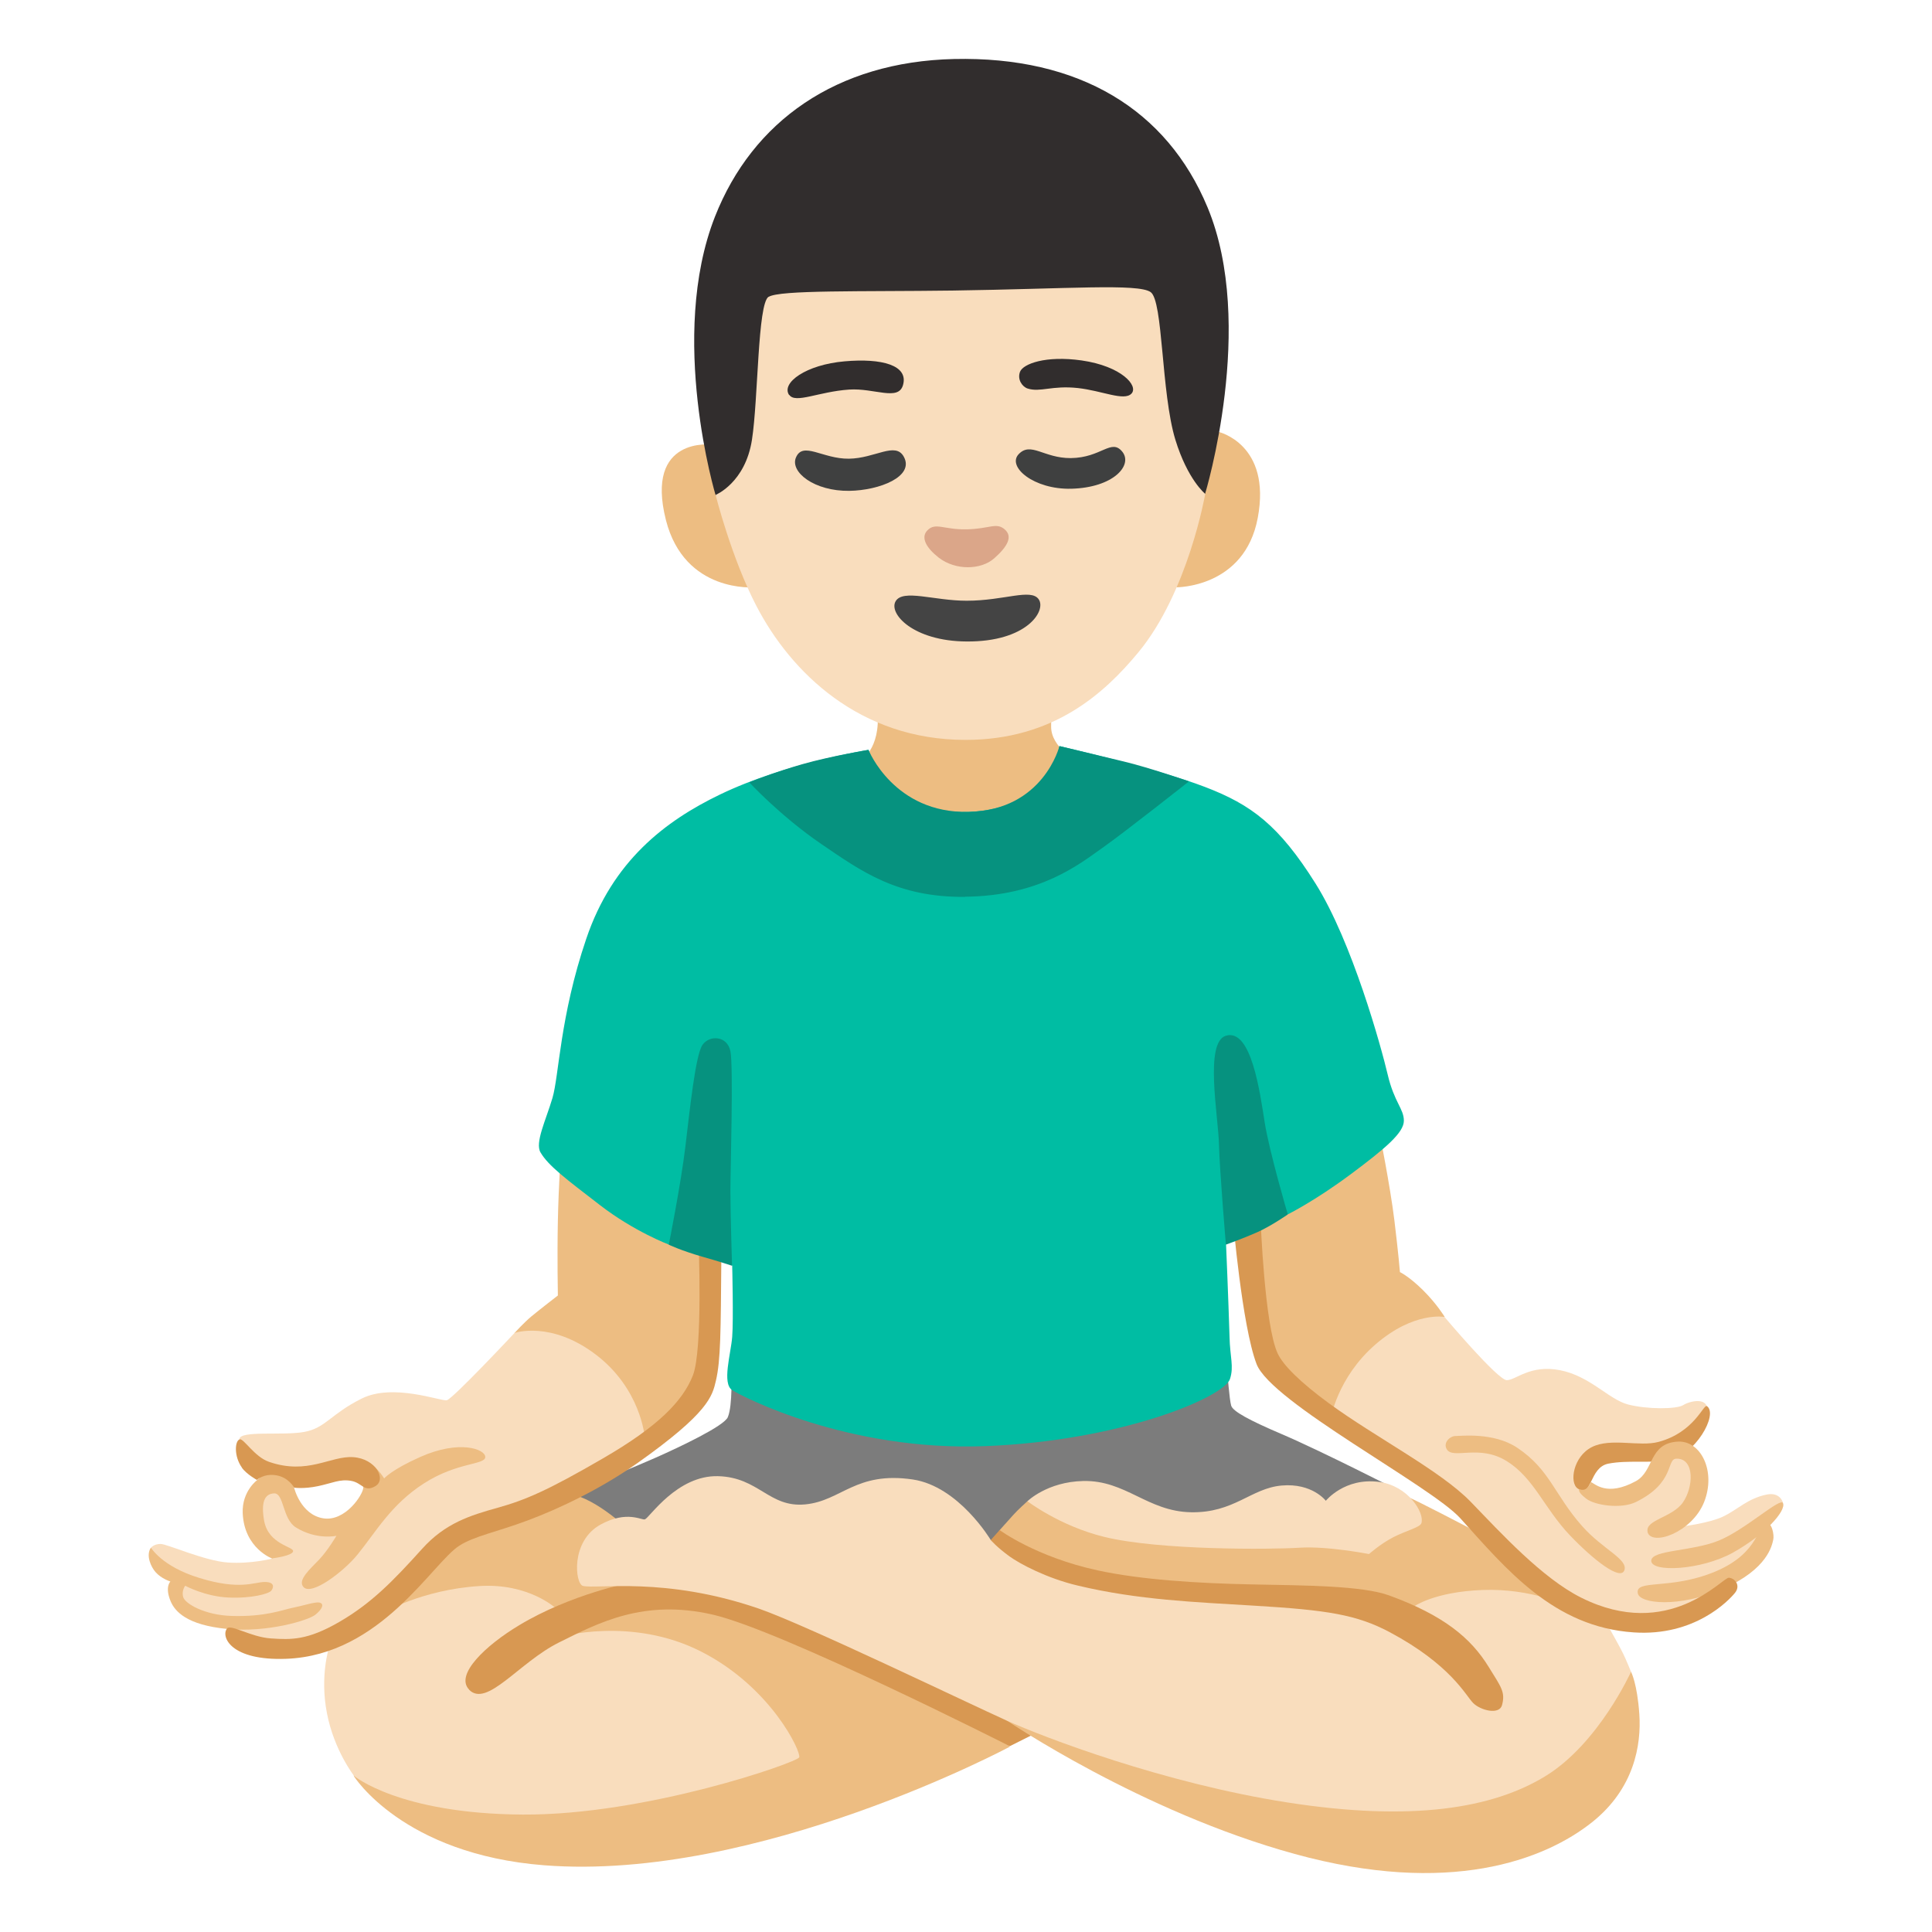 <svg enable-background="new 0 0 128 128" viewBox="0 0 128 128" xmlns="http://www.w3.org/2000/svg"><g fill="#edbd82"><path d="m77.93 38.91s4.53.05 5.4-4.6c.92-4.9-2.61-5.7-2.61-5.7z"/><path d="m47.19 29.46s-4.49-.6-3.07 5c1.24 4.86 5.87 4.45 5.87 4.45z"/><path d="m34.09 88.31s.63-.69 1.11-1.09 1.76-1.39 1.76-1.39-.05-2.51 0-4.94c.05-2.4.2-4.52.2-4.52l9.84 4.11-.07 9.16-.74 3.27-4.67 3.46-7.44-8.06z"/><path d="m82.8 78.36 8.57-3.44s.73 3.63 1.01 5.92c.28 2.3.37 3.44.37 3.44s.6.28 1.52 1.19 1.44 1.77 1.44 1.77l-6.08 7.78-3.63-2.85-2.53-2.48-.67-11.35"/></g><path d="m62.76 38.31-15.34-5.47s-3.18-10.53-.05-18.49c2.49-6.32 8.05-10.26 15.83-10.44 8.32-.19 14.11 3.36 16.8 9.82 3.25 7.8-.16 18.99-.16 18.99l-17.09 5.59z" fill="#312d2d"/><path d="m52.72 51.92 3.96-1.29s1.35-.55 1.47-2.65-.06-4.24-.06-4.24l11.61.06s-.05 2.01-.06 4.35c0 1.38 1.73 2.29 1.73 2.29l5.51 1.37-13.43 4.66-10.74-4.56z" fill="#edbd82"/><path d="m51.5 88.97-3.05 1.94s.1 2.2-.23 2.98c-.25.59-3.17 1.97-4.77 2.68-1.43.63-3.33 1.4-3.33 1.4l-4.69 2.2 16.16 15.07 34.11-5.16 6.98-11.32s-5.19-2.65-7.75-3.74c-2.2-.94-3.24-1.51-3.36-1.89s-.26-2.28-.26-2.28l-29.79-1.87z" fill="#7c7c7c"/><path d="m66.91 115.72s-16.73 8.96-30.85 7.86c-9.39-.73-12.61-5.9-12.61-5.9l-1.28-8.23s1.18-1.89 4.02-5.58 9.84-5.06 11.55-4.87 4.09 2.51 4.09 2.51l15.77.87 9.3 13.36z" fill="#edbd82"/><path d="m85.15 99.79-6.81 1.55-10.26-1.89s-.67.6-.95.92-.94 1.05-.94 1.05l3.67 4.97 28.1 1.78h5.66l-.89-2.88-5.45-4.09s-3.3-1.73-4.04-2.04-2.52.79-2.52.79-5.57-.16-5.57-.16z" fill="#edbd82"/><path d="m21.8 109.15s-.62 1.89-.14 4.35c.47 2.46 1.8 4.16 1.8 4.16s2.98 2.51 11.17 2.56 18.17-3.45 18.32-3.79-1.85-4.64-6.48-7c-4.64-2.37-9.42-.97-9.42-.97l-.18-1.87s-1.8-1.72-5.11-1.51c-3.83.24-6.44 1.8-6.44 1.8l-3.5 2.27" fill="#f9ddbd"/><path d="m31.07 111.94c1.18 1.23 3.31-1.8 5.96-3.12s5.63-2.89 10.18-1.85c4.54 1.04 19.69 8.72 19.69 8.72l3.57-1.79-11.47-7.36-17.18-1.7s-3.98.76-7.43 2.84c-2.2 1.32-4.27 3.27-3.31 4.26z" fill="#d89852"/><path d="m84.07 110.99-17.38 2.99s8.89 6.05 19.09 8.85c10.2 2.81 16.54.42 19.72-2.12 2.76-2.21 3.25-5.09 3.11-7.14s-.55-2.81-.55-2.81l-24 .23z" fill="#edbd82"/><path d="m94.17 100.92c.23-.69-.88-2.49-2.81-2.74-2.28-.3-3.52 1.25-3.52 1.25s-.9-1.19-2.93-1.01-3.15 1.83-6.02 1.77-4.31-2.13-7.12-2.07c-2.39.05-3.7 1.34-3.7 1.34s2.14 1.64 5.08 2.36c3.64.9 11.1.84 12.95.72s4.6.42 4.6.42.74-.66 1.58-1.1 1.79-.66 1.89-.94z" fill="#f9ddbd"/><path d="m65.64 102.03s2.63 1.52 5.69 2.39 12.07 1.27 14.78 1.27 7.56.75 7.56.75 1.33-.98 4.56-1.1 5.6 1.04 5.6 1.04l2.83 1.56s.66 1.17.87 1.6.53 1.22.53 1.22-2.14 4.74-5.65 6.9-8.87 3.04-17.1 1.76-16.15-4.32-18.62-5.43-13.31-6.34-16.43-7.42c-6.22-2.14-10.74-1.27-11.64-1.5-.52-.13-.84-2.97 1.18-4.07 1.74-.95 2.72-.26 2.93-.34.3-.11 2.13-2.93 4.84-2.86s3.38 2.1 5.78 1.87 3.34-2.21 7.13-1.65c3.05.46 5.16 4.01 5.16 4.01" fill="#f9ddbd"/><path d="m66.23 101.37-.59.66s.38.46 1.25 1.09c.65.47 2.44 1.44 4.52 1.93 4.03.96 7.78 1.09 11.68 1.33 4.84.29 6.79.59 8.99 1.76 4.06 2.17 5.03 4.2 5.52 4.69s1.72.8 1.91.15c.24-.88-.06-1.21-.88-2.54-1.17-1.91-2.98-3.42-6.6-4.74-1.79-.65-5.6-.66-9.14-.73s-7.33-.31-10.17-.93c-4.07-.88-6.5-2.67-6.49-2.67z" fill="#d89852"/><path d="m42.71 95.18s-.25-3.16-3.23-5.43-5.39-1.44-5.39-1.44-4.1 4.38-4.49 4.46-3.56-1.15-5.64-.11-2.38 1.95-3.81 2.21-4.26-.12-4.29.48c-.03.48-.12 1.23.34 1.77s2.1.62 2.1.62l2.5-.05 3.05-.5 1.02 1.27-1.38 1.75-1.72.83-1.72-.36-1.29-2.08-1.37.07-.57 1.47.93 1.4.33 1.71s-1.44.38-2.99.27-4.02-1.23-4.45-1.23-.63.24-.63.24l.41 1.06 1.37 1.01-.11 1.44 2.73 1.26 1.11.93 1.83.93 4.17-.5 4.71-2.48 3.77-4.24 8.55-3.2 4.17-3.56z" fill="#f9ddbd"/><path d="m88.15 94.03s.44-2.76 2.98-4.96 4.57-1.82 4.57-1.82 3.53 4.19 4.13 4.19 1.54-1.05 3.53-.66 3.23 1.94 4.5 2.27 3.22.32 3.66.04 1.71-.56 1.57.41-1.94 2-1.94 2l-3.05.67-2.54.44-.83 1.21.99 1.21h2.48l2.04-2.54 1.49-.22.72 1.27-.5 2.31-.44 1.27s1.7-.2 2.64-.64 1.62-1.2 2.89-1.46c.92-.19 1.09.55 1.09.55l-1.17 1.25-.21 1.57-1.43 1.76-.78.36-.32 1.18-3.53 1.43h-4.41l-3.14-1.38-4.3-3.25-3.09-3.53-7.61-4.96z" fill="#f9ddbd"/><path d="m113.09 93.16c-.23-.16-.82 1.73-3.21 2.37-1.26.34-3.16-.29-4.41.34s-1.51 2.37-.94 2.75c.98.64.74-1.4 2.03-1.65s2.72-.01 3.99-.23c1.74-.3 3.31-3.03 2.54-3.58z" fill="#d89852"/><g fill="#edbd82"><path d="m10 102.53c-.36.53.02 1.3.3 1.62.38.44.99.63.99.63s-.39.35.02 1.32c.28.65 1.05 1.56 3.73 1.82s5.38-.57 5.84-.93.65-.75.26-.82c-.27-.05-1.09.22-1.75.35s-1.8.61-4.04.54c-1.78-.05-3.08-.81-3.21-1.24s.13-.76.13-.76 1.31.71 2.86.78 2.68-.25 2.84-.45.26-.58-.43-.58-1.63.57-4.34-.27c-2.49-.76-3.21-2.02-3.2-2.01z"/><path d="m18.07 103.24s1.32-.16 1.35-.47-1.63-.44-1.92-2.01c-.21-1.19 0-1.79.66-1.82s.54 1.7 1.45 2.26c1.38.85 2.68.55 2.68.55s-.57.97-1.14 1.57-1.47 1.37-1.04 1.83c.55.59 2.69-1.06 3.58-2.16 1.23-1.51 2.21-3.31 4.41-4.72s4.05-1.21 4.05-1.74-1.73-1.15-4.29-.01c-1.92.85-2.41 1.43-2.41 1.43s-.65-1.1-1.41-1.17.03 1.32.03 1.77-1.19 2.29-2.67 2.04-1.91-2.01-1.91-2.01l-.23-.75-1.48-.47-.72.68s-1.04.74-.98 2.21c.1 2.35 1.98 3.02 1.98 3.02z"/><path d="m109.15 101.49c.25.98 2.94.06 3.75-1.97.81-2.04-.21-4.09-1.74-4.01-1.94.11-1.56 1.95-2.78 2.62-1.93 1.05-2.71.16-2.98.06-.09.22-.24.42-.36.47-.17.08-.29.04-.43 0-.02.19.15.37.48.63.58.45 2.32.7 3.3.22 2.62-1.29 1.99-2.86 2.68-2.87 1.23-.02 1.13 1.91.42 2.91s-2.52 1.15-2.33 1.94z"/><path d="m108.51 105.57c.14.68 2.71.96 5.58-.28 3.07-1.33 3.31-2.95 3.39-3.27s-.08-1.21-.53-1.17-.32 2.02-3.31 3.27-5.33.48-5.13 1.45z"/><path d="m109.4 103.39c-.04.81 3.31.65 5.42-.53 2.1-1.17 3.52-2.75 3.31-3.27-.16-.42-2.47 1.74-4.24 2.47s-4.45.62-4.49 1.33z"/><path d="m95.86 96.03c.43.67 2.14-.36 3.96.77s2.47 3.11 4.2 4.93c1.54 1.61 3.35 3.03 3.6 2.3s-1.42-1.37-2.79-2.91c-1.86-2.1-2.14-3.76-4.32-5.21-1.55-1.03-3.72-.77-4.08-.77s-.85.44-.57.89z"/></g><path d="m15.03 107.91c-.39.52.24 2.13 3.94 1.99 6.29-.24 9.68-6.37 11.47-7.5 1.01-.64 2.47-.9 4.5-1.66 2.15-.8 4.9-2.12 7.31-3.82 4.67-3.31 4.94-4.4 5.18-5.44.32-1.37.32-3.24.36-8.07.05-4.59-1.51-1.19-1.51-1.19s.3 7.22-.38 8.92-2.29 3.36-5.95 5.48c-3.65 2.12-5.14 2.76-6.97 3.27s-3.48 1.02-5.01 2.72c-1.92 2.13-3.36 3.61-5.48 4.84s-3.19 1.19-4.54 1.1-2.68-.98-2.92-.65z" fill="#d89852"/><path d="m83.52 80.85s.26 6.98 1.13 8.82c.36.78 1.5 1.91 3.38 3.29 3.13 2.29 7.42 4.48 9.42 6.55s4.73 5.05 7.31 6.34c5.82 2.91 9.36-1.35 9.78-1.32s.8.52.4 1.01-2.66 2.89-6.71 2.61c-5.29-.36-8.41-4.16-11.48-7.56-1.96-2.16-12.53-7.68-13.5-10.22s-1.57-9.68-1.57-9.68z" fill="#d89852"/><path d="m79.84 52.14c-3.25-1.25-9.65-2.71-9.65-2.71s-.49 4.13-6.01 4.36c-5.33.22-6.64-4.11-6.64-4.11s-5.49.86-9.84 2.96c-3.63 1.75-7.12 4.41-8.86 9.56-1.75 5.15-1.8 9.07-2.24 10.55s-1.17 2.96-.79 3.6c.52.89 1.68 1.75 3.95 3.5s4.56 2.61 4.56 2.61l2.62-1.57 1.57 2.97s.09 3.58 0 4.71-.69 3.09 0 3.53 7.68 4.06 16.75 3.71c9.08-.35 15.85-3.26 16.23-4.45.27-.83 0-1.43-.03-2.79-.08-2.63-.23-6.11-.23-6.11l1.57-4.1 2.53 2.09s1.79-.89 4.14-2.64 3.54-2.77 3.54-3.56-.64-1.22-1.07-3.05-2.35-8.79-4.78-12.66-4.26-5.23-7.32-6.4z" fill="#00bda3"/><g fill="#06927f"><path d="m81.22 82.46s-.41-4.77-.46-6.66-.97-6.75.46-7.18c1.69-.51 2.26 3.8 2.57 5.75s1.53 6.09 1.53 6.09-1.12.78-2.05 1.19-2.05.81-2.05.81z"/><path d="m44.31 82.46s.8-4 1.1-6.51.67-6.05 1.13-6.72 1.64-.62 1.85.41 0 7.9 0 9.29.11 4.93.11 4.93-.86-.29-1.97-.6c-1.42-.41-2.21-.79-2.21-.79z"/><path d="m63.94 59.42c-4.52.04-6.89-1.71-9.51-3.49-2.75-1.88-4.79-4.1-4.79-4.1s1.72-.69 3.55-1.21 4.35-.94 4.35-.94 1.68 4.22 6.64 4.11 6.01-4.36 6.01-4.36 2.54.61 4.26 1.02 4.32 1.32 4.32 1.32-4.26 3.37-5.74 4.41-4.1 3.18-9.08 3.23z"/></g><path d="m50.92 19.66c-.73.47-.68 6.76-1.1 9.47-.44 2.86-2.41 3.66-2.41 3.66s1.05 4.18 2.71 7.37c2.28 4.38 6.83 8.86 13.85 8.86 5.84 0 9.21-3.1 11.44-5.79 3.31-3.99 4.44-10.51 4.44-10.51s-1.16-.92-1.98-3.59c-.95-3.12-.8-9.2-1.64-9.78s-5.45-.21-13.1-.1c-6.07.08-11.48-.05-12.21.42z" fill="#f9ddbd"/><path d="m64.04 39.8c-2.16 0-4.21-.79-4.7.03s1.16 2.65 4.7 2.67c4 .03 5.29-2.04 4.78-2.79s-2.28.09-4.78.09z" fill="#444"/><path d="m52.29 26.16c.41.6 1.93-.21 3.97-.35 1.68-.11 3.27.79 3.57-.31.36-1.3-1.4-1.78-3.88-1.56-2.54.22-4.21 1.42-3.67 2.23z" fill="#312d2d"/><path d="m68.08 25.74c.84.27 1.62-.22 3.34-.03 1.61.18 3.05.88 3.54.37s-.65-1.82-3.3-2.2c-2.39-.34-3.88.23-4.08.75s.16 1 .5 1.11z" fill="#312d2d"/><path d="m52.73 30.32c-.39.95 1.21 2.23 3.54 2.2 2-.03 4.33-.95 3.61-2.26-.56-1.02-1.9.11-3.64.13s-3.05-1.18-3.51-.07z" fill="#3f4040"/><path d="m67.49 30.09c-.79.83 1 2.35 3.48 2.29 2.81-.07 4.11-1.57 3.38-2.46s-1.38.41-3.41.43c-1.79.01-2.64-1.11-3.45-.26z" fill="#3f4040"/><path d="m64.04 35.07c-1.5.03-2.06-.48-2.59.06-.49.49-.05 1.2.75 1.82 1.1.85 2.79.82 3.67.04s1.25-1.44.69-1.92-1-.03-2.52 0z" fill="#dba689"/><path d="m16.03 97.25c.32.43.99.8.99.8s.44-.44 1.27-.31 1.2.82 1.2.82.63.1 1.58-.1 1.44-.48 2.19-.35.86.79 1.61.35.03-1.82-1.47-1.92-3.01 1.2-5.58.31c-.96-.33-1.68-1.57-1.94-1.49-.32.09-.4 1.12.16 1.89z" fill="#d89852"/></svg>